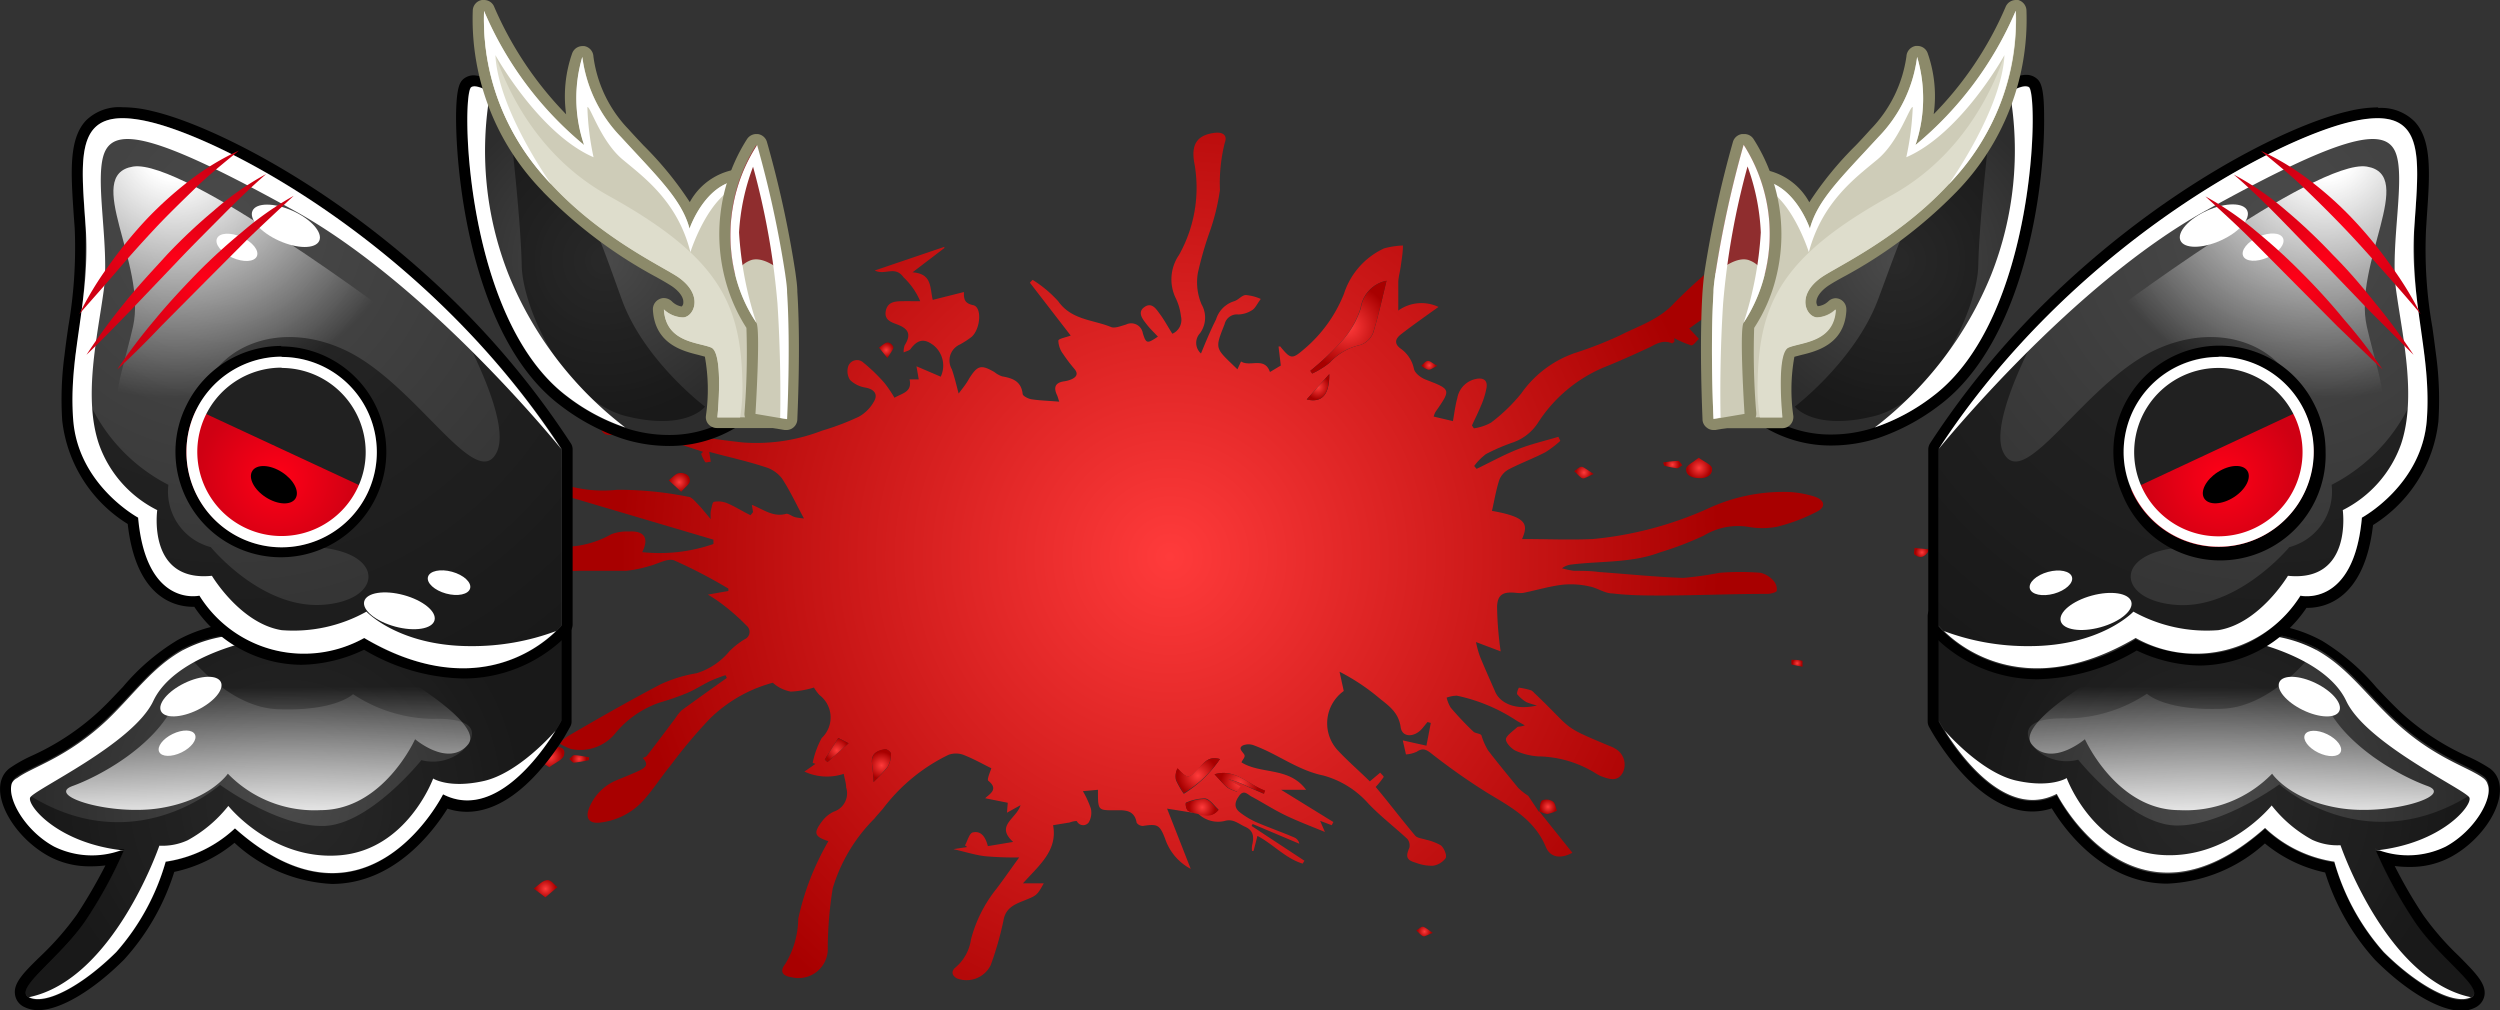 <svg xmlns="http://www.w3.org/2000/svg" xmlns:xlink="http://www.w3.org/1999/xlink" viewBox="0 0 165.99 67.07"><rect x="0" y="0" width="165.99" height="67.07" fill="#333333" stroke="none"/><defs><style>.cls-1{isolation:isolate;}.cls-2{fill:url(#radial-gradient);}.cls-3{fill:url(#radial-gradient-2);}.cls-4{fill:url(#radial-gradient-3);}.cls-5{fill:url(#radial-gradient-4);}.cls-6{fill:url(#radial-gradient-5);}.cls-7{fill:url(#radial-gradient-6);}.cls-8{fill:url(#radial-gradient-7);}.cls-9{fill:url(#radial-gradient-8);}.cls-10{fill:url(#radial-gradient-9);}.cls-11{fill:url(#radial-gradient-10);}.cls-12{fill:url(#radial-gradient-11);}.cls-13{fill:url(#radial-gradient-12);}.cls-14{fill:url(#radial-gradient-13);}.cls-15{fill:url(#radial-gradient-14);}.cls-16{fill:url(#radial-gradient-15);}.cls-17{fill:url(#radial-gradient-16);}.cls-18{fill:url(#radial-gradient-17);}.cls-19{fill:url(#radial-gradient-18);}.cls-20{fill:url(#radial-gradient-19);}.cls-21{fill:url(#radial-gradient-20);}.cls-22{fill:url(#radial-gradient-21);}.cls-23{fill:url(#radial-gradient-22);}.cls-24{fill:url(#radial-gradient-23);}.cls-25{fill:url(#radial-gradient-24);}.cls-26{opacity:0.45;}.cls-27,.cls-39{fill:#fff;}.cls-27,.cls-33,.cls-35,.cls-38,.cls-42,.cls-44{mix-blend-mode:overlay;}.cls-28{fill:#ceccb8;}.cls-29{fill:#8c8a6a;}.cls-30{fill:#deddcc;mix-blend-mode:multiply;}.cls-31{fill:#8f2d2e;}.cls-32{fill:url(#radial-gradient-25);}.cls-33{fill:url(#linear-gradient);}.cls-34{fill:url(#radial-gradient-26);}.cls-35{fill:url(#radial-gradient-27);}.cls-36{fill:#212121;}.cls-37{fill:url(#radial-gradient-28);}.cls-40{fill:url(#radial-gradient-29);}.cls-41{fill:url(#radial-gradient-30);}.cls-42{fill:url(#linear-gradient-2);}.cls-43{fill:url(#radial-gradient-31);}.cls-44{fill:url(#radial-gradient-32);}.cls-45{fill:url(#radial-gradient-33);}.cls-46{fill:url(#radial-gradient-34);}.cls-47{fill:url(#radial-gradient-35);}.cls-48{fill:url(#radial-gradient-36);}.cls-49{fill:url(#radial-gradient-37);}.cls-50{fill:url(#radial-gradient-38);}.cls-51{fill:url(#radial-gradient-39);}</style><radialGradient id="radial-gradient" cx="77.68" cy="36.97" r="36.54" gradientUnits="userSpaceOnUse"><stop offset="0" stop-color="#ff3b3b"/><stop offset="1" stop-color="#a80000"/></radialGradient><radialGradient id="radial-gradient-2" cx="36.54" cy="50.25" r="0.83" xlink:href="#radial-gradient"/><radialGradient id="radial-gradient-3" cx="79.82" cy="53.6" r="0.87" xlink:href="#radial-gradient"/><radialGradient id="radial-gradient-4" cx="112.81" cy="31.07" r="0.78" xlink:href="#radial-gradient"/><radialGradient id="radial-gradient-5" cx="36.22" cy="59.01" r="0.69" xlink:href="#radial-gradient"/><radialGradient id="radial-gradient-6" cx="45.1" cy="32.02" r="0.66" xlink:href="#radial-gradient"/><radialGradient id="radial-gradient-7" cx="50.27" cy="26.96" r="0.62" xlink:href="#radial-gradient"/><radialGradient id="radial-gradient-8" cx="102.78" cy="53.57" r="0.54" xlink:href="#radial-gradient"/><radialGradient id="radial-gradient-9" cx="58.84" cy="23.25" r="0.5" xlink:href="#radial-gradient"/><radialGradient id="radial-gradient-10" cx="105.17" cy="31.38" r="0.53" xlink:href="#radial-gradient"/><radialGradient id="radial-gradient-11" cx="21.46" cy="45.43" r="0.37" xlink:href="#radial-gradient"/><radialGradient id="radial-gradient-12" cx="38.45" cy="50.39" r="0.49" xlink:href="#radial-gradient"/><radialGradient id="radial-gradient-13" cx="127.61" cy="36.68" r="0.42" xlink:href="#radial-gradient"/><radialGradient id="radial-gradient-14" cx="111.04" cy="30.85" r="0.47" xlink:href="#radial-gradient"/><radialGradient id="radial-gradient-15" cx="94.58" cy="61.85" r="0.45" xlink:href="#radial-gradient"/><radialGradient id="radial-gradient-16" cx="94.9" cy="24.26" r="0.43" xlink:href="#radial-gradient"/><radialGradient id="radial-gradient-17" cx="119.33" cy="44.04" r="0.32" xlink:href="#radial-gradient"/><radialGradient id="radial-gradient-18" cx="89.51" cy="21.72" r="2.83" xlink:href="#radial-gradient"/><radialGradient id="radial-gradient-19" cx="79.53" cy="51.5" r="1.33" xlink:href="#radial-gradient"/><radialGradient id="radial-gradient-20" cx="58.53" cy="50.82" r="0.9" xlink:href="#radial-gradient"/><radialGradient id="radial-gradient-21" cx="82.3" cy="52.01" r="1.27" xlink:href="#radial-gradient"/><radialGradient id="radial-gradient-22" cx="87.51" cy="25.71" r="0.81" xlink:href="#radial-gradient"/><radialGradient id="radial-gradient-23" cx="55.55" cy="49.82" r="0.8" xlink:href="#radial-gradient"/><radialGradient id="radial-gradient-24" cx="-1059.2" cy="17.28" r="10.79" gradientTransform="matrix(-1, 0, 0, 1, -1019.05, 0)" gradientUnits="userSpaceOnUse"><stop offset="0" stop-color="#4a4a4a"/><stop offset="1" stop-color="#2d2d2d"/></radialGradient><radialGradient id="radial-gradient-25" cx="-2538.63" cy="53.25" r="16.25" gradientTransform="matrix(-1, 0, 0, 1, -2519.63, 0)" xlink:href="#radial-gradient-24"/><linearGradient id="linear-gradient" x1="-2537.4" y1="45.66" x2="-2537.48" y2="55.2" gradientTransform="matrix(-1, 0, 0, 1, -2519.63, 0)" gradientUnits="userSpaceOnUse"><stop offset="0" stop-color="#fff" stop-opacity="0"/><stop offset="1" stop-color="#fff"/></linearGradient><radialGradient id="radial-gradient-26" cx="-2534.74" cy="14.78" r="35.4" gradientTransform="matrix(-1, 0, 0, 1, -2519.63, 0)" xlink:href="#radial-gradient-24"/><radialGradient id="radial-gradient-27" cx="-2531.27" cy="9.73" r="16.73" gradientTransform="matrix(-1, 0, 0, 1, -2519.63, 0)" gradientUnits="userSpaceOnUse"><stop offset="0.13" stop-color="#fff"/><stop offset="1" stop-color="#fff" stop-opacity="0"/></radialGradient><radialGradient id="radial-gradient-28" cx="-2538.06" cy="31.76" r="5.36" gradientTransform="matrix(-1, 0, 0, 1, -2519.63, 0)" gradientUnits="userSpaceOnUse"><stop offset="0" stop-color="#ff0017"/><stop offset="1" stop-color="#cf0013"/></radialGradient><radialGradient id="radial-gradient-29" cx="907.5" cy="17.28" r="10.79" gradientTransform="translate(-781.67)" xlink:href="#radial-gradient-24"/><radialGradient id="radial-gradient-30" cx="-571.93" cy="53.25" r="16.25" gradientTransform="translate(718.91)" xlink:href="#radial-gradient-24"/><linearGradient id="linear-gradient-2" x1="-570.7" y1="45.66" x2="-570.77" y2="55.2" gradientTransform="translate(718.91)" xlink:href="#linear-gradient"/><radialGradient id="radial-gradient-31" cx="-568.04" cy="14.78" r="35.4" gradientTransform="translate(718.91)" xlink:href="#radial-gradient-24"/><radialGradient id="radial-gradient-32" cx="-564.57" cy="9.73" r="16.73" gradientTransform="translate(718.91)" xlink:href="#radial-gradient-27"/><radialGradient id="radial-gradient-33" cx="-571.36" cy="31.76" r="5.36" gradientTransform="translate(718.91)" xlink:href="#radial-gradient-28"/><radialGradient id="radial-gradient-34" cx="10.5" cy="15.37" r="5.64" gradientTransform="matrix(1, 0, 0, 1, 0, 0)" xlink:href="#radial-gradient-28"/><radialGradient id="radial-gradient-35" cx="11.66" cy="17.5" r="6.28" gradientTransform="matrix(1, 0, 0, 1, 0, 0)" xlink:href="#radial-gradient-28"/><radialGradient id="radial-gradient-36" cx="13.6" cy="18.75" r="6.09" gradientTransform="matrix(1, 0, 0, 1, 0, 0)" xlink:href="#radial-gradient-28"/><radialGradient id="radial-gradient-37" cx="155.49" cy="15.37" r="5.64" gradientTransform="matrix(1, 0, 0, 1, 0, 0)" xlink:href="#radial-gradient-28"/><radialGradient id="radial-gradient-38" cx="154.32" cy="17.5" r="6.28" gradientTransform="matrix(1, 0, 0, 1, 0, 0)" xlink:href="#radial-gradient-28"/><radialGradient id="radial-gradient-39" cx="152.38" cy="18.75" r="6.09" gradientTransform="matrix(1, 0, 0, 1, 0, 0)" xlink:href="#radial-gradient-28"/></defs><g class="cls-1"><g id="Layer_2" data-name="Layer 2"><g id="Layer_1-2" data-name="Layer 1"><path class="cls-2" d="M102.19,53.86l2.21,2.76c-.75.41-1.46.34-1.76-.38-.76-1.83-2.33-2.66-3.89-3.6A42.56,42.56,0,0,1,95,50c-.35-.27-.57-.33-.93-.09a2,2,0,0,1-.72.18l-.21-.93,1.57.35L95,48l-.22-.06-.36.44c-.51.59-1.32.6-1.42-.09-.15-1.09-.92-1.5-1.57-2.06a13.92,13.92,0,0,0-2.49-1.63l.28,1.28a2.64,2.64,0,0,0-.34,4c.65.69,1.38,1.32,2.07,2l.69-.58c.08.1.25.25.23.29a5.22,5.22,0,0,1-.53.66c.84,1,1.71,2.15,2.63,3.24.14.16.46.18.7.26a3.6,3.6,0,0,1,1,.38c.21.18.41.65.32.84a1.27,1.27,0,0,1-.84.51A2.88,2.88,0,0,1,94,57.28c-.62-.17-.68-.41-.42-1a.69.69,0,0,0-.14-.58c-.85-.79-1.78-1.5-2.58-2.34a6.16,6.16,0,0,0-3-1.87c-1.7-.35-3-1.41-4.6-2a1,1,0,0,0-.73,0c-.32.17-.09.37.06.57s-.09.35-.16.56c1.3.81,3.16.28,4.29,1.82H85.06l3.47,2.14-.11.21-.77-.29.32.74c-1-.41-1.82-.72-2.61-1.1s-1.51-.85-2.28-1.26c-.25-.14-.49-.46-.79-.06s-.38.77,0,1.09a5.28,5.28,0,0,0,1.19.71c.82.35,1.66.64,2.49,1a.57.57,0,0,1,.3.4l-3.1-1.31-.07.13,3.51,2.31-.12.19c-1.13-.34-1.94-1.28-3-1.84l-.26,1h-.1a1.38,1.38,0,0,1,0-.35c.13-.53.14-1-.47-1.26-.44-.2-.79-.55-1.35-.38A1.9,1.9,0,0,1,79.53,54c.48.13,1,.25,1.38-.25-.31-.27-.57-.69-.9-.74a3.2,3.2,0,0,0-1.28.29.79.79,0,0,0,.1.47c.1.12.31.14.48.21l-1.82-.29,1.57,4a3.53,3.53,0,0,1-1.7-2c-.36-.93-.5-1-1.48-.85a.52.52,0,0,1-.41-.21c-.13-.77-.66-.85-1.28-.83l-.2,0c-1,0-1.08,0-1.09-1,0-.09,0-.17,0-.36l-1,.09a6.36,6.36,0,0,1,.53,1.16,1.28,1.28,0,0,1-.14.91.46.46,0,0,1-.78-.06c0-.06-.32,0-.49.07l-1.1.18c.32,1.69-.94,2.67-2,3.86h1.38c-.47.86-.49.81-1.42,1.19-.57.23-1.14.49-1.26,1.31a21.71,21.71,0,0,1-.84,2.93,1.79,1.79,0,0,1-2.25.88c-.39-.22-.35-.53-.06-.75a3,3,0,0,0,1-1.84A9,9,0,0,1,66.17,59c.47-.62.91-1.26,1.5-2.07a22,22,0,0,1-2.26-.08c-.68-.08-1.35-.3-2.11-.47l.92-.14-.15-.11c.17-.3.29-.81.52-.86.57-.13.85.33,1,.91l1.68-.28c-1.21-1.09.22-1.53.49-2.44l-.9.5.05-.66L65.41,53c.35-.32.89-.61.21-1.16-.11-.08.14-.62.2-.83-.64-.32-1.23-.65-1.85-.89a1.44,1.44,0,0,0-1,0,12,12,0,0,0-4.35,3.58c-.19.22-.39.44-.58.67a11,11,0,0,0-2.75,4.61,25.47,25.47,0,0,0-.33,3.91,1.94,1.94,0,0,1-2.38,2c-.64-.09-.83-.4-.44-.89A5.9,5.9,0,0,0,53,61a17.77,17.77,0,0,1,1-3.15,18.94,18.94,0,0,1,1-2c-.93-.3-1-.54-.44-1.29a2.06,2.06,0,0,1,.8-.67,1.28,1.28,0,0,0,.82-1.61c0-.28-.1-.57-.16-.9a3.55,3.55,0,0,1-2.61-.15l.73-.51-.18-.07A5.78,5.78,0,0,1,54.56,49a1.87,1.87,0,0,0-.16-2.86,3.37,3.37,0,0,1-.36-.49,6.33,6.33,0,0,1-1.53.27,2.42,2.42,0,0,1-1.2-.59,9.46,9.46,0,0,0-4.18,2.39,33.22,33.22,0,0,0-2.59,3.08c-.65.79-1.2,1.67-1.89,2.42a4.56,4.56,0,0,1-2.76,1.39c-.77.11-1.06-.27-.76-1A3.34,3.34,0,0,1,41,51.78c.47-.2.95-.38,1.41-.6s.69-.4.27-.85c.13-.07.23-.09.28-.16.64-.83,1.27-1.67,1.9-2.51a2.83,2.83,0,0,1,.4-.5c1-.73,2-1.44,3-2.15l-.09-.18a9.81,9.81,0,0,0-1,.38c-.52.25-1,.57-1.54.8a16.86,16.86,0,0,1-1.81.63,6.57,6.57,0,0,0-3,2.09,3,3,0,0,1-2.91,1,3.87,3.87,0,0,1-.78-.38,4.66,4.66,0,0,1,.54-.45c2-1.17,4.09-2.36,6.18-3.46a9.3,9.3,0,0,1,2.4-.74,4.57,4.57,0,0,0,2.18-1.46,5.59,5.59,0,0,1,1-.79.53.53,0,0,0,.16-.89A14.32,14.32,0,0,0,48,40.15a9.43,9.43,0,0,0-1-.67l1.36-.24c0-.08,0-.15,0-.16a34,34,0,0,0-3.59-1.87c-.45-.17-1.12.25-1.68.38a8.2,8.2,0,0,1-1.52.31c-1,0-2,0-3.06,0-.84,0-1.71.23-2.4-.45a3.17,3.17,0,0,1-.42-.72c.24-.13.47-.27.71-.39a.89.89,0,0,1,.39-.06,6.47,6.47,0,0,0,3.8-.81,2.94,2.94,0,0,1,1.17-.18c1-.06,1.36.42.88,1.37a10.92,10.92,0,0,0,4.73-.54l0-.29L34.42,32l-.05-.23a5.53,5.53,0,0,1,1.11-.3,1.59,1.59,0,0,1,.76.23,8.73,8.73,0,0,0,4.74.82,23.37,23.37,0,0,1,4.69.46c.24,0,.47.3.66.49s.49.56.86,1a2.9,2.9,0,0,1,0-.53c.06-.22.1-.59.21-.62a1.56,1.56,0,0,1,.88.09c.54.23,1,.53,1.55.8L50,34l-.08-.48c.76.29,1.41.85,2.3.59.16,0,.38.18.58.23s.48.07.58.09c-.47-.87-.9-1.8-1.45-2.65A2.18,2.18,0,0,0,50.77,31c-1.18-.39-2.4-.65-3.68-1l.1.66c-.15,0-.34.09-.38,0a2.37,2.37,0,0,1-.26-.53l.13-.13c-1.33-.43-2.65-.89-4-1.28a2.8,2.8,0,0,0-1,.09,5.81,5.81,0,0,1-1.31.06.5.5,0,0,1-.2-.94,3.25,3.25,0,0,1,1.29-.44c.18,0,.42.29.62.46s.29.4.46.43c2.26.37,4.53.75,6.8,1a12.1,12.1,0,0,0,5.25-.79,16.89,16.89,0,0,0,2.43-.92,2.58,2.58,0,0,0,1-1c.31-.51,0-.84-.58-.94a1.89,1.89,0,0,1-1-.5,1.07,1.07,0,0,1-.11-.94.62.62,0,0,1,1-.21,11.55,11.55,0,0,1,1.38,1.33,8.47,8.47,0,0,1,.68,1c.49-.3,1.2-.37,1-1.22H61l-.15-.87,1.61.69A1.73,1.73,0,0,0,62,22.94c-.63-.49-1.07-.41-1.55.24-.09.11-.29.14-.45.22a1.24,1.24,0,0,1,.07-.48c.43-.69.29-1.09-.53-1.39-.42-.15-.83-.32-.73-.87s.5-.65,1-.66.8,0,1.29,0A4.76,4.76,0,0,0,60,18.42c-.59-.82-1.22-.11-1.92-.46l4.62-1.57,0,.08-2.11,1.61c1.31.1,1.14,1,1.34,1.83L64,19.39c0,.43,0,.74.61.87s.49,1.57-.09,2.1a5.81,5.81,0,0,1-.78.51,1.16,1.16,0,0,0-.54,1.65c.17.49.29,1,.45,1.61.22-.3.49-.61.7-1,.55-.87.78-.94,1.67-.43a1.68,1.68,0,0,0,.52.29c.68.12,1.26.31,1.36,1.16,0,.14.36.32.58.36.59.09,1.19.1,1.85.16-.07-.2-.1-.33-.15-.44-.24-.51-.12-.82.46-.91a1.84,1.84,0,0,0,.51-.14c.31-.14.46-.35.2-.67a10.53,10.53,0,0,1-.76-1,1.56,1.56,0,0,1-.32-.89c0-.13.5-.22.82-.34l-2.71-3.51.18-.19A8,8,0,0,1,70.26,20c.88,1.25,2.3,1.22,3.5,1.71.25.11.65-.06,1-.16a.78.78,0,0,1,1.12.58c.22.7.29.7,1,.22-.26-.28-.53-.53-.75-.82s-.66-.78-.15-1.14.8.15,1.06.5.53.85.8,1.27A1,1,0,0,0,78.41,21a3.78,3.78,0,0,0-.32-1.15,2.86,2.86,0,0,1,.19-2.92,9.12,9.12,0,0,0,1-6.21c-.18-1.17.23-1.76,1.37-1.9.55-.07.86.17.67.66A10.91,10.91,0,0,0,81,12.61a14.46,14.46,0,0,1-.68,2.78,23.13,23.13,0,0,0-.79,2.75,3.74,3.74,0,0,0,.25,2.07,1.76,1.76,0,0,1-.1,1.91.94.94,0,0,0,.06,1.35c.33-.8.63-1.53,1-2.26A1.82,1.82,0,0,1,81.94,20c.28-.08.51-.4.77-.41a3,3,0,0,1,1,.26c-.25.33-.36.61-.57.74a1.81,1.81,0,0,1-.92.29.84.84,0,0,0-.91.64c-.68,1.72-.63,1.56.85,3L82.4,24c.6.39,1.56-.34,1.92.7l.72-.43-.15-1.26S85,23,85,23c.72.88.79.87,1.67.11a9.28,9.28,0,0,0,2.57-3.62,5,5,0,0,1,2.66-3,5.63,5.63,0,0,1,1.25-.19c0,.45-.08.9-.14,1.34s-.15.71-.17,1.07c0,.61,0,1.23,0,1.91a2.64,2.64,0,0,1,2.67-.24l-.8.57c-.58.42-1.16.83-1.72,1.27-.36.29-.42.61,0,.92a2.19,2.19,0,0,1,.89,1.35c.06.29.46.59.77.71,1.7.66,1.71.64.66,2.15a1.47,1.47,0,0,0-.12.31l1.28.3c.1-.58.16-1.06.29-1.53A1.57,1.57,0,0,1,98,25.16c.49-.1.78.09.7.58a5.2,5.2,0,0,1-.37,1.2c-.18.44-.4.88-.6,1.31l.13.19A3.29,3.29,0,0,0,99,28.06a11.44,11.44,0,0,0,2-1.93,7.24,7.24,0,0,1,3.56-2.69,25.74,25.74,0,0,0,3-1.17c1.25-.64,2.62-1.05,3.63-2.18a38.18,38.18,0,0,1,3.13-2.81,3.18,3.18,0,0,1,3.48-.61,1,1,0,0,1,.59.67,1,1,0,0,1-.6.65,7.47,7.47,0,0,0-3.21,2c-.78.69-1.66,1.26-2.42,1.82l.64.69c-.17.15-.38.46-.51.43a6.09,6.09,0,0,1-1.12-.48v.27c-.07,0-.13.09-.15.08-.56-.25-1,0-1.49.26-1,.46-2,.92-3.06,1.34a9.66,9.66,0,0,0-4.38,3.71,3.25,3.25,0,0,1-1.59,1.25,13.07,13.07,0,0,0-1.84.79,3.9,3.9,0,0,0-.78.79l.16.19c.9-.43,1.78-.92,2.71-1.29s1.81-.56,2.72-.84l.13.27a6.67,6.67,0,0,1-1,.76c-.79.41-1.63.72-2.42,1.13a1.38,1.38,0,0,0-.63.7c-.22.67-.33,1.37-.49,2.06,2.4.42,2.39.93,2,1.87,1.61,0,3.16.07,4.7,0a24.08,24.08,0,0,0,7.59-2,11.84,11.84,0,0,1,5.52-1.12,6.91,6.91,0,0,1,1.63.31c.67.23.75.69.12,1a11.84,11.84,0,0,1-2.66,1,5.24,5.24,0,0,1-1.89,0,4.37,4.37,0,0,0-2.94.58,21.45,21.45,0,0,1-2.9,1.11c-1.89.72-3.91.57-5.87.81a1.26,1.26,0,0,0-.65.25,5.29,5.29,0,0,0,.79.17c.55,0,1.11,0,1.67.08,1.86.13,3.72.33,5.58.39a22.53,22.53,0,0,0,2.43-.34,17.52,17.52,0,0,1,2.71,0,1.68,1.68,0,0,1,.88.55.83.83,0,0,1,.2.64c0,.1-.37.2-.58.21-2.31,0-4.62.1-6.93.11-1.14,0-2.28,0-3.41-.14-.51,0-1-.37-1.5-.46a5.57,5.57,0,0,0-1.77-.12c-.88.1-1.74.36-2.61.54a1.84,1.84,0,0,1-.52,0c-.82-.08-1.21.09-1.25.89a22.56,22.56,0,0,0,.24,3L98,42.63a6.57,6.57,0,0,0,.28,1c.32.78.67,1.55,1,2.31s1.38,1.24,2.77.9a5,5,0,0,1-.7-.22,2.34,2.34,0,0,1-.61-.52c-.06-.08.09-.45.12-.44a4.71,4.71,0,0,1,.81.18.79.79,0,0,1,.2.17c2.65,2.51,1.69,2.14,5,3.52a2.07,2.07,0,0,1,.53.28,1.21,1.21,0,0,1,.34,1.5c-.32.57-.8.45-1.29.28a2.12,2.12,0,0,1-.48-.23,7.43,7.43,0,0,0-3.86-1.14,4.36,4.36,0,0,1-1.47-.37c-.3-.14-.69-.56-.65-.79s.48-.53.75-.78c.06-.06.17,0,.5-.12l-.51-.29a11.53,11.53,0,0,0-4-1.68,2.15,2.15,0,0,0-.68.13,2.52,2.52,0,0,0,.26.65,20.71,20.71,0,0,0,1.51,1.6c.15.14.46.12.54.25a4.36,4.36,0,0,0,.44,1c.65.85,1.34,1.68,2,2.49a4.24,4.24,0,0,0,.67.53l.7,1.05ZM92.06,18.64a2.16,2.16,0,0,0-1.72,1.8A5.94,5.94,0,0,1,89,22.75a19.06,19.06,0,0,1-2,1.87l.13.18a5.51,5.51,0,0,0,1.17-.73,3.85,3.85,0,0,1,2-1.16,1.38,1.38,0,0,0,.87-.8C91.52,21,91.76,19.86,92.06,18.64ZM81,50.4c-.78-.23-1.07.27-1.43.65-.64.67-.71.67-1.39,0a1.12,1.12,0,0,0-.1.75,5.46,5.46,0,0,0,.52.91A8,8,0,0,0,81,50.4ZM58,51.92a9.87,9.87,0,0,0,.94-1,1.69,1.69,0,0,0,.22-.86c0-.11-.27-.33-.39-.31-.46.09-.92.23-.88.86C57.93,51.06,58,51.53,58,51.92Zm22.64-.51c.37.38.59.67.86.89a2.69,2.69,0,0,0,.62.26l.22-.35-.8-.47a5.93,5.93,0,0,1,1.23.46c.37.18.75.33,1.13.5l.07-.21C82.89,52.1,82,51,80.64,51.41Zm7.62-26.57-1.5,1.68C87.77,26.77,88.28,26.2,88.26,24.84ZM55.66,49l-.9,1.43.18.17,1.4-1.25Z"/><path class="cls-3" d="M36.47,50.94c-.37-.27-.89-.48-.88-.67,0-.56.55-.7,1-.7s1,0,.86.55C37.42,50.42,36.88,50.63,36.47,50.94Z"/><path class="cls-4" d="M79.31,54c-.17-.07-.38-.09-.48-.21a.79.79,0,0,1-.1-.47A3.2,3.2,0,0,1,80,53.05c.33.05.59.47.9.74-.43.5-.9.38-1.38.25Z"/><path class="cls-5" d="M112.79,30.39c.37.28.84.46.88.69.06.46-.36.68-.81.67s-.94-.13-.91-.64C112,30.88,112.44,30.68,112.79,30.39Z"/><path class="cls-6" d="M36.21,59.58,35.44,59c.28-.2.54-.51.85-.56s.48.29.72.46Z"/><path class="cls-7" d="M45.23,32.65l-.83-.76c.23-.17.44-.44.69-.48s.76.07.71.55C45.78,32.16,45.49,32.34,45.23,32.65Z"/><path class="cls-8" d="M50.26,26.36l.65.72c-.2.17-.43.51-.58.48s-.47-.35-.7-.54Z"/><path class="cls-9" d="M102.21,53.88c.06-.25,0-.6.19-.74a.77.77,0,0,1,.71.08c.15.09.18.39.26.61a2.63,2.63,0,0,1-.63.22,1.51,1.51,0,0,1-.55-.19Z"/><path class="cls-10" d="M58.92,23.77l-.56-.69c.19-.12.36-.32.56-.34s.4.23.4.34S59.12,23.45,58.92,23.77Z"/><path class="cls-11" d="M105.81,31.47c-.39.16-.61.34-.75.29s-.36-.31-.54-.48c.17-.1.35-.31.5-.29S105.43,31.23,105.81,31.47Z"/><path class="cls-12" d="M21,45.22c.3,0,.6,0,.9,0,0,0,0,.29,0,.44H21Z"/><path class="cls-13" d="M39.1,50.47a8.87,8.87,0,0,1-1,.17c-.09,0-.2-.16-.3-.25.11-.08.22-.25.32-.25.32,0,.64.09,1,.14Z"/><path class="cls-14" d="M128.12,36.48c-.34.59-.65.6-1,.34-.08-.07,0-.29,0-.44Z"/><path class="cls-15" d="M110.42,30.71a7.84,7.84,0,0,1,1-.11c.09,0,.19.19.28.29-.12.07-.25.21-.36.2a6,6,0,0,1-.84-.17Z"/><path class="cls-16" d="M95.13,61.94c-.34.12-.52.27-.65.22s-.29-.25-.44-.38c.15-.09.31-.27.44-.25S94.81,61.72,95.13,61.94Z"/><path class="cls-17" d="M95.43,24.29c-.31.15-.46.28-.59.26a1.25,1.25,0,0,1-.47-.27c.14-.12.28-.31.43-.32S95.11,24.12,95.43,24.29Z"/><path class="cls-18" d="M119.68,44.27c-.24-.05-.49-.09-.73-.15a1.65,1.65,0,0,1,0-.31c.25,0,.49,0,.73.07Z"/><path class="cls-19" d="M92.06,18.64c-.3,1.22-.54,2.36-.9,3.47a1.38,1.38,0,0,1-.87.8,3.85,3.85,0,0,0-2,1.16,5.51,5.51,0,0,1-1.17.73L87,24.62a19.06,19.06,0,0,0,2-1.87,5.94,5.94,0,0,0,1.36-2.31A2.16,2.16,0,0,1,92.06,18.64Z"/><path class="cls-20" d="M81,50.4a8,8,0,0,1-2.4,2.26,5.46,5.46,0,0,1-.52-.91,1.12,1.12,0,0,1,.1-.75c.68.72.75.72,1.39,0C79.94,50.67,80.23,50.17,81,50.4Z"/><path class="cls-21" d="M58,51.92c0-.39-.07-.86-.11-1.33,0-.63.42-.77.88-.86.12,0,.4.2.39.31a1.69,1.69,0,0,1-.22.86A9.87,9.87,0,0,1,58,51.92Z"/><path class="cls-22" d="M80.64,51.41C82,51,82.89,52.1,84,52.49l-.07.21c-.38-.17-.76-.32-1.13-.5a5.93,5.93,0,0,0-1.23-.46l.8.47-.22.35a2.69,2.69,0,0,1-.62-.26C81.23,52.08,81,51.79,80.64,51.41Z"/><path class="cls-23" d="M88.26,24.84c0,1.36-.49,1.93-1.5,1.68Z"/><path class="cls-24" d="M55.66,49l.68.35-1.4,1.25-.18-.17Z"/><path class="cls-25" d="M44.36,29.22a9.77,9.77,0,0,1-3-.49,13.85,13.85,0,0,1-4-2.13C32,22.48,30.6,12.44,30.65,7.7c0-2,.26-2.14.39-2.24a.75.75,0,0,1,.43-.12,2.82,2.82,0,0,1,1.22.42,21.4,21.4,0,0,1,2.65,1.81l.09.1c1.7,2.94,6.92,7,10.79,9s3.43,10.2,3.42,10.55a.37.37,0,0,1-.12.26,8.1,8.1,0,0,1-5.16,1.76Z"/><path d="M31.47,5.7a2.75,2.75,0,0,1,1.05.38,21.67,21.67,0,0,1,2.59,1.77C37,11.06,42.47,15.09,46.05,17s3.23,10.22,3.23,10.22a7.8,7.8,0,0,1-4.92,1.66,9.11,9.11,0,0,1-2.85-.47,13.24,13.24,0,0,1-3.86-2.07c-6.86-5.17-7-20.08-6.39-20.55a.33.33,0,0,1,.21-.06m0-.73a1.08,1.08,0,0,0-.64.2c-.29.21-.53.54-.55,2.53,0,4.8,1.35,15,6.93,19.19a14.24,14.24,0,0,0,4.07,2.19,10.12,10.12,0,0,0,3.08.5,8.49,8.49,0,0,0,5.4-1.85.69.69,0,0,0,.24-.51c0-.36.33-8.82-3.61-10.9s-9-6-10.65-8.83a.68.68,0,0,0-.17-.21,21.93,21.93,0,0,0-2.7-1.84A3.12,3.12,0,0,0,31.47,5Z"/><path class="cls-26" d="M46.81,27s-4.05-3.05-5.52-7.1-2.4-7-4.16-8A26.8,26.8,0,0,1,34,9.63s.58,5.11.64,8,2.91,9,6.93,10S46.81,27,46.81,27Z"/><path class="cls-27" d="M37.65,26.31a13.24,13.24,0,0,0,3.86,2.07,24.26,24.26,0,0,1-7.73-10.12A22.36,22.36,0,0,1,32.55,6.11l0,0c-.56-.3-1.05-.47-1.26-.32C30.61,6.23,30.79,21.14,37.65,26.31Z"/><path class="cls-28" d="M47.63,28.08a.36.36,0,0,1-.36-.4c.21-2.05.12-4.05-.19-4.27a6.18,6.18,0,0,0-.61-.17c-1-.24-2.65-.65-2.75-2.67a.35.35,0,0,1,.21-.35.4.4,0,0,1,.15,0,.35.35,0,0,1,.26.1,1.53,1.53,0,0,0,.95.42.52.52,0,0,0,.43-.41c.14-.5-.18-1.09-.88-1.58-.21-.15-.56-.35-1-.61a30.39,30.39,0,0,1-7.47-5.61A16.06,16.06,0,0,1,31.77.72a.37.37,0,0,1,.31-.35h.06a.37.37,0,0,1,.34.23,23.53,23.53,0,0,0,5.65,8,9.09,9.09,0,0,1,.2-4.94.37.37,0,0,1,.34-.23h.06a.37.37,0,0,1,.31.35,9.07,9.07,0,0,0,2.48,5.09l1,1.08a17.9,17.9,0,0,1,3.31,4.26c.54-1,1.67-2.62,3.54-2.62l.34,0a.35.35,0,0,1,.26.15.39.39,0,0,1,.06.3c-.12.72-.58,4.1.4,6.44,1.13,2.66,1.57,8,1.5,9.25a.36.36,0,0,1-.36.34Z"/><path class="cls-29" d="M32.14.73a23.39,23.39,0,0,0,6.65,8.9,9.64,9.64,0,0,1-.12-5.85,9.33,9.33,0,0,0,2.58,5.33c2.47,2.69,4,4.16,4.54,6.07,0,0,1.09-3.23,3.58-3.23h.3a.36.36,0,0,0,0,.1c-.1.63-.59,4.13.44,6.57,1.13,2.69,1.52,8,1.47,9.09H47.63s.44-4.29-.41-4.64-3-.33-3.14-2.53a1.93,1.93,0,0,0,1.21.53h.06c.7,0,1.42-1.45-.3-2.66-1-.69-5.1-2.57-8.43-6.17h0A15.73,15.73,0,0,1,32.14.73m0-.73H32a.73.73,0,0,0-.61.7,16.35,16.35,0,0,0,4.64,12l.05.06a31,31,0,0,0,7.54,5.66c.45.25.8.46,1,.59.5.35.77.74.75,1.07a.34.34,0,0,1-.11.27A1.19,1.19,0,0,1,44.6,20a.78.78,0,0,0-.52-.21.66.66,0,0,0-.3.07.74.74,0,0,0-.43.7c.12,2.29,2,2.75,3,3l.45.12a12.22,12.22,0,0,1,.07,3.93.71.71,0,0,0,.18.57.75.75,0,0,0,.54.24h3.94a.74.74,0,0,0,.73-.69c.05-1-.3-6.52-1.53-9.42-1-2.29-.45-5.78-.39-6.17v-.06a.79.79,0,0,0-.14-.58.77.77,0,0,0-.51-.3h-.37a4.27,4.27,0,0,0-3.52,2.22,22.87,22.87,0,0,0-3.06-3.75c-.31-.33-.65-.69-1-1.08A8.57,8.57,0,0,1,39.4,3.75a.73.73,0,0,0-.61-.69h-.12a.73.73,0,0,0-.68.48,8.62,8.62,0,0,0-.4,4.05A23.57,23.57,0,0,1,32.82.47.72.72,0,0,0,32.14,0Z"/><path class="cls-30" d="M45.35,21.08a1.91,1.91,0,0,1-1.27-.53c.12,2.2,2.29,2.17,3.14,2.53s.41,4.64.41,4.64h1.51a12.42,12.42,0,0,0,.15-2.41C49.18,20.08,47.63,17,40.41,13S32.14.73,32.14.73c-.4,11.51,11.19,16.48,12.91,17.69S46.05,21.05,45.35,21.08Z"/><path class="cls-27" d="M36.61,12.24c-.21-.29-3.52-5-3.72-8.58,0,0,2.89,5.21,6.52,6.78A18.05,18.05,0,0,1,39,7.11c.19-.08.89,2.27,2.34,3.48S45,13.4,45.84,16.74c0,0,1.26-4,3.45-4.46a.74.74,0,0,0,.37-.22.36.36,0,0,1,0-.1c-2.7-.27-3.88,3.22-3.88,3.22-.5-1.91-2.07-3.38-4.54-6.07a9.33,9.33,0,0,1-2.58-5.33,9.64,9.64,0,0,0,.12,5.85A23.39,23.39,0,0,1,32.14.73,15.73,15.73,0,0,0,36.61,12.24Z"/><path class="cls-28" d="M52.15,28.19l-2.06-.35a.37.37,0,0,1-.3-.39,40.52,40.52,0,0,0,.11-5.84,10.46,10.46,0,0,1-1.43-3.26,11.38,11.38,0,0,1,1.44-8.91.34.34,0,0,1,.31-.17h.05a.37.37,0,0,1,.3.26,74.5,74.5,0,0,1,1.88,8.59c.06.45.1.89.13,1.29.23,3.62,0,8.39,0,8.44a.42.42,0,0,1-.14.27.38.38,0,0,1-.23.08Z"/><path class="cls-29" d="M50.22,9.63a70.68,70.68,0,0,1,1.86,8.54c.06.44.11.87.13,1.26.24,3.65,0,8.4,0,8.4l-.46-.08-1.59-.27s.35-5.64.06-6.05a10,10,0,0,1-1.4-3.17,11,11,0,0,1,1.4-8.63m0-.73a.74.74,0,0,0-.63.35,11.74,11.74,0,0,0-1.47,9.19,11.19,11.19,0,0,0,1.44,3.33,50.56,50.56,0,0,1-.13,5.66.73.73,0,0,0,.6.77l1.59.27.47.08h.12a.7.7,0,0,0,.46-.16.73.73,0,0,0,.27-.53c0-.2.24-4.84,0-8.48,0-.41-.07-.85-.13-1.31a70.71,70.71,0,0,0-1.89-8.65.73.73,0,0,0-.61-.52Z"/><path class="cls-31" d="M48.82,18.26a1.81,1.81,0,0,1,1.08-1c.71-.2,1.57.38,2.18.89a70.68,70.68,0,0,0-1.86-8.54A11,11,0,0,0,48.82,18.26Z"/><path class="cls-27" d="M48.82,18.26a10,10,0,0,0,1.4,3.17,23.46,23.46,0,0,1-1.15-6A14.62,14.62,0,0,1,50,11.07a50.07,50.07,0,0,1,1.62,9.07c.21,3.21.21,6.18.18,7.61l.46.08s.24-4.75,0-8.4c0-.39-.07-.82-.13-1.26a70.68,70.68,0,0,0-1.86-8.54A11,11,0,0,0,48.82,18.26Z"/><path class="cls-32" d="M2.52,66.7a1.71,1.71,0,0,1-.77-.17.69.69,0,0,1-.4-.53c-.09-.6.58-1.28,1.6-2.31a18.73,18.73,0,0,0,2.4-2.76,30.19,30.19,0,0,0,2.24-4,6.81,6.81,0,0,1-1.6.2,5.26,5.26,0,0,1-2.57-.63c-2-1.07-3.42-3.33-3-4.65a1.18,1.18,0,0,1,.43-.59,9.29,9.29,0,0,1,1.35-.74,17.07,17.07,0,0,0,4.65-3.11c.57-.54,1.09-1.09,1.59-1.62a14.54,14.54,0,0,1,3.52-3,9.26,9.26,0,0,1,3.6-1.09c1.14-.12,2.44-.36,4-.63A60.56,60.56,0,0,1,30.64,39.8a31.2,31.2,0,0,1,6.71.69.37.37,0,0,1,.29.36v7a.33.33,0,0,1,0,.17s-.14.28-.4.69l0,0c-.91,1.45-3.29,4.77-6.14,4.77a3.66,3.66,0,0,1-1.45-.3c-.67,1.17-3.23,5.12-7.52,5.12a10.13,10.13,0,0,1-6.46-2.84,8.72,8.72,0,0,1-4.32,2.08A15.21,15.21,0,0,1,8,63.45c-2,2-4.1,3.25-5.46,3.25Z"/><path d="M30.64,40.16a30.59,30.59,0,0,1,6.64.69v7s-.14.27-.39.67h0C36,49.94,33.7,53.13,31,53.13a3.48,3.48,0,0,1-1.61-.4S26.81,58,22.06,58c-1.84,0-4-.79-6.46-3A8.55,8.55,0,0,1,11,57.23a15.46,15.46,0,0,1-3.28,6c-1.93,1.92-4,3.14-5.2,3.14a1.4,1.4,0,0,1-.6-.13c-1.07-.57,2-2.54,3.73-5.07a29.73,29.73,0,0,0,2.61-4.78l0,0-.12,0-.12,0a6.36,6.36,0,0,1-2,.32,5,5,0,0,1-2.4-.58C1.66,55.16.44,53,.79,52a.76.76,0,0,1,.29-.41c1-.75,3.33-1.32,6-3.88,1.84-1.74,3.05-3.5,5-4.61a9,9,0,0,1,3.46-1h.06c3.33-.34,8.81-1.89,15-1.89m0-.73a60.88,60.88,0,0,0-11.17,1.28c-1.5.27-2.8.51-3.87.62h-.08a9.44,9.44,0,0,0-3.71,1.13,14.53,14.53,0,0,0-3.61,3.1c-.5.52-1,1.07-1.58,1.61a16.73,16.73,0,0,1-4.56,3A9.37,9.37,0,0,0,.65,51a1.54,1.54,0,0,0-.55.76c-.5,1.5,1,3.92,3.14,5.09A5.65,5.65,0,0,0,6,57.52a7.27,7.27,0,0,0,1-.06,35.58,35.58,0,0,1-1.9,3.27,19.29,19.29,0,0,1-2.35,2.7C1.56,64.58.87,65.28,1,66.05a1.07,1.07,0,0,0,.59.8,2.07,2.07,0,0,0,.94.22c1.46,0,3.64-1.29,5.71-3.36a15.51,15.51,0,0,0,3.33-5.82,9.3,9.3,0,0,0,4-1.93,10.28,10.28,0,0,0,6.46,2.73c4.19,0,6.79-3.58,7.68-5a4.05,4.05,0,0,0,1.29.21c2.92,0,5.28-3.07,6.45-4.93l0,0c.26-.44.41-.72.41-.72a.67.67,0,0,0,.09-.34v-7a.74.74,0,0,0-.58-.72,32,32,0,0,0-6.79-.7Z"/><path class="cls-26" d="M5.65,61.14C4,63.67.85,65.64,1.92,66.21s3.51-.73,5.8-3a15.46,15.46,0,0,0,3.28-6A8.55,8.55,0,0,0,15.6,55c8.8,7.81,13.82-2.26,13.82-2.26,4.13,2.14,7.86-4.9,7.86-4.9v-7c-8.7-1.92-17.11.74-21.6,1.2a9.08,9.08,0,0,0-3.52,1.05c1,1.28,3.38,3.88,6.28,4,3.84.15,5-1,5-1a9.85,9.85,0,0,0,5.32,1.64c2.89-.08,3.05,1,1.95,2.11a3,3,0,0,1-2.73.63s-3.44,4.3-6.49,4.37-6.88-2.73-6.88-2.73S8.38,57.76.79,52c-.35,1,.87,3.16,2.8,4.21a5.77,5.77,0,0,0,4.67.15A29.73,29.73,0,0,1,5.65,61.14Z"/><path class="cls-27" d="M3.59,56.21A5.69,5.69,0,0,0,8,56.47l.12,0,.12,0,0,0c-4.41-.46-6.44-3-6.24-3.51s6.83-3.55,8.18-6.42,6.23-3.91,6.23-3.91l-.81-.46a9,9,0,0,0-3.46,1c-2,1.11-3.2,2.87-5,4.61-2.71,2.56-5,3.13-6,3.88A.76.76,0,0,0,.79,52C.44,53,1.66,55.16,3.59,56.21Z"/><path class="cls-27" d="M1.92,66.21c1.07.55,3.51-.73,5.8-3a15.46,15.46,0,0,0,3.28-6A8.55,8.55,0,0,0,15.6,55c8.8,7.81,13.82-2.26,13.82-2.26,3.33,1.72,6.4-2.51,7.46-4.22-.14.17-2.47,2.83-4.78,3.34s-3.34-.17-3.34-.17-1.73,4.75-6.22,5.1-7.38-3.28-7.38-3.28a8.86,8.86,0,0,1-2.7,2.28,4,4,0,0,1-1.88.36S7.54,65.05,1.92,66.21Z"/><path class="cls-33" d="M17.77,43.68s-4.81.11-6.16,3-5,4.86-6.8,5.51,2.58,2,5.86,1.46,4.46-2.28,4.46-2.28a8,8,0,0,0,6.15,2.42c4.17,0,6.28-4.71,6.28-4.71s2.21,1.89,3.51.36S25,43.91,25,43.91"/><ellipse class="cls-27" cx="12.67" cy="46.25" rx="2.21" ry="0.99" transform="translate(-18.98 10.23) rotate(-25.99)"/><ellipse class="cls-27" cx="11.76" cy="49.35" rx="1.32" ry="0.68" transform="translate(-20.44 10.14) rotate(-25.99)"/><path class="cls-34" d="M30.73,44.74a13.26,13.26,0,0,1-6.56-2,9.46,9.46,0,0,1-4.18,1,8.43,8.43,0,0,1-6.92-3.84h-.24c-1.05,0-3.52-.53-4-5.35a9,9,0,0,1-4.33-6.7,22,22,0,0,1,.16-4.3c.07-.62.16-1.24.25-1.86a30.17,30.17,0,0,0,.42-6.6l-.05-.8c-.2-2.75-.35-4.93.71-6.07a2.76,2.76,0,0,1,2.15-.79A8.26,8.26,0,0,1,10,7.73c3.92.92,12.63,5.2,20.56,13.24a55.09,55.09,0,0,1,7,8.66c.07.06.07.11.07.2V41.52a.35.35,0,0,1-.08.22,4.86,4.86,0,0,1-.39.43A9.27,9.27,0,0,1,30.73,44.74Z"/><path d="M8.13,7.85a7.7,7.7,0,0,1,1.8.24c3.88.9,12.59,5.23,20.38,13.14a55.12,55.12,0,0,1,7,8.59h0V41.52a4.41,4.41,0,0,1-.36.38,8.84,8.84,0,0,1-6.19,2.47,12.88,12.88,0,0,1-6.55-2,9.17,9.17,0,0,1-4.19,1c-2.09,0-4.62-.81-6.75-3.86a2.31,2.31,0,0,1-.41,0c-.94,0-3.24-.49-3.66-5.21,0,0-4-2.15-4.31-6.49A20.5,20.5,0,0,1,5,23.64a42.65,42.65,0,0,0,.68-8.52C5.4,10.91,5,7.85,8.13,7.85m0-.73A3.15,3.15,0,0,0,5.71,8c-1.17,1.25-1,3.5-.81,6.35l.06.8a30.68,30.68,0,0,1-.42,6.51c-.09.63-.18,1.25-.25,1.87a22.06,22.06,0,0,0-.16,4.38,9.29,9.29,0,0,0,4.35,6.88c.56,5,3.22,5.5,4.35,5.5h.07A8.62,8.62,0,0,0,20,44.14a10,10,0,0,0,4.17-1,13.46,13.46,0,0,0,6.57,1.91,9.67,9.67,0,0,0,6.7-2.67c.26-.26.4-.44.42-.46a.75.75,0,0,0,.16-.45V29.83a.75.75,0,0,0-.15-.44,56,56,0,0,0-7-8.68c-8-8.09-16.78-12.41-20.74-13.33a8.4,8.4,0,0,0-2-.26Z"/><path class="cls-35" d="M26.42,21.23S12.18,10.51,8.83,11.06s.94,6.48,0,10.63S6.42,28.14,10,32.17"/><path class="cls-26" d="M4.86,27.88c.33,4.34,4.31,6.49,4.31,6.49.53,6,4.07,5.18,4.07,5.18a8.18,8.18,0,0,0,10.94,2.81c7.09,4.17,11.49.76,12.74-.46a4.41,4.41,0,0,0,.36-.38V29.83h0a55.12,55.12,0,0,0-7-8.59c1.63,3,3.51,7.14,2.7,8.79-1.35,2.75-5.34-4.52-10-6.75s-8.94,0-9.52,3.2S16.29,36,21,36.33s4.41,3.6.36,3.83S14,36.33,14,36.33a3.82,3.82,0,0,1-2.82-4.14A11.61,11.61,0,0,1,5,23.64,20.5,20.5,0,0,0,4.86,27.88Z"/><path class="cls-27" d="M4.86,27.88c.33,4.34,4.31,6.49,4.31,6.49.53,6,4.07,5.18,4.07,5.18a8.18,8.18,0,0,0,10.94,2.81c7.09,4.17,11.49.76,12.74-.46a15.86,15.86,0,0,1-5.67,1c-4.78,0-6.92-2.29-6.92-2.29a9.94,9.94,0,0,1-5.63,1.23c-2.74-.44-4.63-3.61-4.63-3.61-4.31.44-3.63-4.36-3.63-4.36a7.79,7.79,0,0,1-3.87-4.38c-1.06-3.13-.09-7.18.32-10.23S6.18,11.6,7,10s3.72-.91,12.57,4S37,29.49,37.27,29.82C28.52,16.41,15,9.28,9.93,8.09s-4.57,2.15-4.24,7S4.52,23.54,4.86,27.88Z"/><path class="cls-36" d="M18.7,36.7A6.69,6.69,0,0,1,12,30a6.69,6.69,0,0,1,6.68-6.68A6.69,6.69,0,0,1,25.38,30a6.58,6.58,0,0,1-.56,2.66A6.67,6.67,0,0,1,18.7,36.7Z"/><path d="M18.7,23.7A6.32,6.32,0,1,1,12.38,30a6.25,6.25,0,0,1,.67-2.83A6.33,6.33,0,0,1,18.7,23.7m0-.73a7,7,0,0,0-6.3,3.9A6.86,6.86,0,0,0,11.65,30a7,7,0,1,0,7-7Z"/><path class="cls-37" d="M12.38,30a6.32,6.32,0,0,0,12.11,2.51L13.05,27.19A6.25,6.25,0,0,0,12.38,30Z"/><g class="cls-38"><path class="cls-39" d="M18.7,24.43A5.59,5.59,0,0,1,24.28,30a5.45,5.45,0,0,1-.46,2.22,5.59,5.59,0,1,1-5.12-7.81m0-.73a6.33,6.33,0,0,0-5.65,3.49A6.25,6.25,0,0,0,12.38,30,6.32,6.32,0,1,0,18.7,23.7Z"/></g><ellipse cx="18.19" cy="32.18" rx="0.99" ry="1.7" transform="translate(-18.72 30.08) rotate(-57.26)"/><ellipse class="cls-27" cx="18.99" cy="14.99" rx="1.09" ry="2.43" transform="translate(-2.47 26.18) rotate(-65.83)"/><ellipse class="cls-27" cx="15.73" cy="16.42" rx="0.75" ry="1.45" transform="translate(-5.69 24.05) rotate(-65.83)"/><ellipse class="cls-27" cx="26.81" cy="40.59" rx="1.09" ry="2.43" transform="matrix(0.26, -0.96, 0.96, 0.26, -19.42, 55.74)"/><ellipse class="cls-27" cx="29.81" cy="38.69" rx="0.75" ry="1.45" transform="translate(-15.37 57.23) rotate(-74.7)"/><path class="cls-40" d="M121.62,29.22a8.13,8.13,0,0,1-5.16-1.76.42.42,0,0,1-.12-.26c0-.35-.32-8.59,3.43-10.55s9.08-6,10.79-9a.39.39,0,0,1,.08-.1,22.27,22.27,0,0,1,2.65-1.81,2.91,2.91,0,0,1,1.22-.42.75.75,0,0,1,.43.12c.13.1.38.28.39,2.24,0,4.74-1.31,14.78-6.78,18.9a13.85,13.85,0,0,1-4,2.13A9.67,9.67,0,0,1,121.62,29.22Z"/><path d="M134.51,5.7a.38.38,0,0,1,.22.06c.64.47.47,15.38-6.4,20.55a13.33,13.33,0,0,1-3.85,2.07,9.17,9.17,0,0,1-2.86.47,7.79,7.79,0,0,1-4.91-1.66s-.36-8.34,3.23-10.22,9.07-5.91,10.93-9.12a22.63,22.63,0,0,1,2.59-1.77,2.75,2.75,0,0,1,1-.38m0-.73h0a3.09,3.09,0,0,0-1.39.47,21.93,21.93,0,0,0-2.7,1.84.91.91,0,0,0-.18.21c-1.67,2.88-6.82,6.83-10.64,8.83S116,26.86,116,27.22a.72.72,0,0,0,.24.51,8.53,8.53,0,0,0,5.4,1.85,10.12,10.12,0,0,0,3.08-.5,14.24,14.24,0,0,0,4.07-2.19c5.59-4.21,7-14.39,6.93-19.19,0-2-.26-2.32-.55-2.53a1.06,1.06,0,0,0-.64-.2Z"/><path class="cls-26" d="M119.17,27s4-3.05,5.52-7.1,2.41-7,4.17-8A26.8,26.8,0,0,0,132,9.63s-.59,5.11-.65,8-2.91,9-6.92,10S119.17,27,119.17,27Z"/><path class="cls-27" d="M128.33,26.31a13.33,13.33,0,0,1-3.85,2.07,24.34,24.34,0,0,0,7.72-10.12,22.43,22.43,0,0,0,1.24-12.15l0,0c.56-.3,1-.47,1.27-.32C135.37,6.23,135.2,21.14,128.33,26.31Z"/><path class="cls-28" d="M114.42,28.08a.36.36,0,0,1-.37-.34c-.06-1.22.38-6.59,1.5-9.25,1-2.34.52-5.72.42-6.37a.47.47,0,0,1,.06-.33.43.43,0,0,1,.25-.19l.33,0c1.88,0,3,1.58,3.54,2.62A17.68,17.68,0,0,1,123.46,10c.31-.35.65-.71,1-1.09A9,9,0,0,0,127,3.77a.36.36,0,0,1,.31-.35h0a.36.36,0,0,1,.34.23,9,9,0,0,1,.2,4.94,23.48,23.48,0,0,0,5.66-8,.36.36,0,0,1,.34-.23h.06a.35.35,0,0,1,.3.35,16,16,0,0,1-4.56,11.77,30.62,30.62,0,0,1-7.49,5.62c-.46.26-.81.46-1,.61-.69.49-1,1.08-.87,1.58.07.25.25.41.38.41h0a1.6,1.6,0,0,0,1-.42.35.35,0,0,1,.25-.1.4.4,0,0,1,.15,0,.37.37,0,0,1,.22.35c-.11,2-1.77,2.43-2.76,2.67-.23.06-.45.11-.61.17-.31.22-.4,2.22-.18,4.27a.36.36,0,0,1-.1.28.34.34,0,0,1-.27.12Z"/><path class="cls-29" d="M133.85.73a15.73,15.73,0,0,1-4.47,11.51h0c-3.33,3.6-7.46,5.48-8.44,6.17-1.72,1.21-1,2.63-.29,2.66h0a1.93,1.93,0,0,0,1.21-.53c-.11,2.2-2.29,2.17-3.14,2.53s-.41,4.64-.41,4.64h-3.93c-.06-1.07.33-6.4,1.47-9.09,1-2.44.54-5.94.44-6.57a.65.65,0,0,0,0-.1h.3c2.49,0,3.58,3.23,3.58,3.23.51-1.91,2.07-3.38,4.54-6.07a9.33,9.33,0,0,0,2.58-5.33,9.68,9.68,0,0,1-.11,5.85,23.52,23.52,0,0,0,6.65-8.9M121.9,20.55h0M133.85,0a.74.74,0,0,0-.69.47,23.13,23.13,0,0,1-4.77,7.11,8.62,8.62,0,0,0-.4-4.05.72.72,0,0,0-.68-.48h-.11a.74.74,0,0,0-.62.69,8.68,8.68,0,0,1-2.39,4.86c-.35.39-.68.75-1,1.08a22.87,22.87,0,0,0-3.06,3.75,4.25,4.25,0,0,0-3.52-2.22h-.37a.75.75,0,0,0-.52.3.76.76,0,0,0-.12.59s0,0,0,.05c.06.39.57,3.88-.4,6.17-1.22,2.9-1.58,8.4-1.52,9.42a.73.73,0,0,0,.73.69h3.93a.72.72,0,0,0,.54-.24.75.75,0,0,0,.19-.57,12.22,12.22,0,0,1,.07-3.93l.45-.12c1-.24,2.87-.7,3-2.93,0,0,0-.07,0-.11a.73.73,0,0,0-.73-.73h0a.73.73,0,0,0-.47.21,1.17,1.17,0,0,1-.7.32.5.5,0,0,1-.09-.26c0-.33.26-.72.75-1.07.19-.13.54-.34,1-.59a31,31,0,0,0,7.56-5.68s0,0,0,0a16.39,16.39,0,0,0,4.64-12A.75.75,0,0,0,134,0Z"/><path class="cls-30" d="M120.64,21.08a1.9,1.9,0,0,0,1.26-.53c-.11,2.2-2.29,2.17-3.14,2.53s-.41,4.64-.41,4.64h-1.5a11.67,11.67,0,0,1-.15-2.41c.11-5.23,1.65-8.34,8.87-12.33S133.85.73,133.85.73c.39,11.51-11.2,16.48-12.92,17.69S119.93,21.05,120.64,21.08Z"/><path class="cls-27" d="M129.38,12.24c.2-.29,3.51-5,3.71-8.58,0,0-2.88,5.21-6.52,6.78A19,19,0,0,0,127,7.11c-.2-.08-.9,2.27-2.35,3.48s-3.66,2.81-4.55,6.15c0,0-1.26-4-3.44-4.46a.66.66,0,0,1-.37-.22.65.65,0,0,0,0-.1c2.71-.27,3.88,3.22,3.88,3.22.51-1.91,2.07-3.38,4.54-6.07a9.33,9.33,0,0,0,2.58-5.33,9.68,9.68,0,0,1-.11,5.85,23.52,23.52,0,0,0,6.65-8.9A15.73,15.73,0,0,1,129.38,12.24Z"/><path class="cls-28" d="M113.77,28.2a.4.4,0,0,1-.23-.08.37.37,0,0,1-.13-.27c0-.05-.24-4.82,0-8.44,0-.4.07-.84.13-1.29a73.12,73.12,0,0,1,1.87-8.59.37.37,0,0,1,.31-.26h0a.37.37,0,0,1,.31.17,11.43,11.43,0,0,1,1.44,8.91,10.46,10.46,0,0,1-1.46,3.29,46.94,46.94,0,0,0,.13,5.81.37.37,0,0,1-.3.39l-2.06.35Z"/><path class="cls-29" d="M115.77,9.63a11,11,0,0,1,1.39,8.63,10.4,10.4,0,0,1-1.39,3.17c-.3.41.06,6.05.06,6.05l-1.59.27-.47.08s-.23-4.75,0-8.4c0-.39.07-.82.13-1.26a72,72,0,0,1,1.87-8.54m0-.73h-.1a.73.73,0,0,0-.61.52,72.8,72.8,0,0,0-1.89,8.65c-.06.46-.1.9-.13,1.31-.23,3.64,0,8.28,0,8.48a.7.7,0,0,0,.28.53.69.69,0,0,0,.45.16h.13l.46-.08L116,28.2a.75.75,0,0,0,.61-.77,48.87,48.87,0,0,1-.14-5.66,10.86,10.86,0,0,0,1.45-3.33,11.75,11.75,0,0,0-1.48-9.19.72.72,0,0,0-.62-.35Z"/><path class="cls-31" d="M117.16,18.26a1.76,1.76,0,0,0-1.08-1c-.7-.2-1.57.38-2.18.89a72,72,0,0,1,1.87-8.54A11,11,0,0,1,117.16,18.26Z"/><path class="cls-27" d="M117.16,18.26a10.4,10.4,0,0,1-1.39,3.17,23.61,23.61,0,0,0,1.14-6,14.62,14.62,0,0,0-.88-4.38,50.07,50.07,0,0,0-1.62,9.07c-.21,3.21-.2,6.18-.17,7.61l-.47.08s-.23-4.75,0-8.4c0-.39.07-.82.13-1.26a72,72,0,0,1,1.87-8.54A11,11,0,0,1,117.16,18.26Z"/><path class="cls-41" d="M163.46,66.7c-1.36,0-3.45-1.24-5.45-3.25a15.27,15.27,0,0,1-3.31-5.89,8.72,8.72,0,0,1-4.32-2.08,10.08,10.08,0,0,1-6.46,2.84c-4.28,0-6.85-4-7.51-5.12a3.69,3.69,0,0,1-1.45.3c-2.87,0-5.27-3.36-6.16-4.8-.27-.42-.41-.7-.41-.7a.34.34,0,0,1,0-.17v-7a.37.37,0,0,1,.29-.36,31.33,31.33,0,0,1,6.71-.69,60.35,60.35,0,0,1,11.11,1.27c1.51.27,2.81.51,3.89.62a9.37,9.37,0,0,1,3.66,1.1,14.35,14.35,0,0,1,3.52,3c.5.53,1,1.08,1.6,1.62a16.78,16.78,0,0,0,4.65,3.11,8.89,8.89,0,0,1,1.35.74,1.17,1.17,0,0,1,.42.59c.44,1.32-1,3.58-3,4.65a5.29,5.29,0,0,1-2.57.63,7,7,0,0,1-1.61-.2,30.51,30.51,0,0,0,2.25,4A19.29,19.29,0,0,0,163,63.69c1,1,1.7,1.71,1.61,2.31a.73.73,0,0,1-.41.53A1.71,1.71,0,0,1,163.46,66.7Z"/><path d="M135.34,40.16c6.16,0,11.63,1.55,15,1.89h.06a8.94,8.94,0,0,1,3.45,1c2,1.11,3.21,2.87,5.05,4.61,2.7,2.56,5,3.13,6,3.88a.78.78,0,0,1,.3.41c.35,1-.88,3.16-2.81,4.21a5,5,0,0,1-2.39.58,6.43,6.43,0,0,1-2-.32l-.12,0-.11,0-.05,0a30.73,30.73,0,0,0,2.61,4.78c1.69,2.53,4.8,4.5,3.73,5.07a1.4,1.4,0,0,1-.6.13c-1.23,0-3.27-1.22-5.19-3.14a15.31,15.31,0,0,1-3.28-6,8.5,8.5,0,0,1-4.6-2.24c-2.46,2.18-4.63,3-6.47,3-4.75,0-7.36-5.23-7.36-5.23a3.44,3.44,0,0,1-1.6.4c-2.67,0-5-3.19-5.85-4.62h0c-.25-.4-.39-.67-.39-.67v-7a30.5,30.5,0,0,1,6.63-.69m0-.73a32.08,32.08,0,0,0-6.79.7.74.74,0,0,0-.57.72v7a.77.77,0,0,0,.08.34s.15.28.42.72l0,0c1.17,1.86,3.53,4.92,6.45,4.92a4.1,4.1,0,0,0,1.29-.21c.88,1.46,3.49,5,7.67,5A10.28,10.28,0,0,0,150.38,56a9.3,9.3,0,0,0,4,1.93,15.51,15.51,0,0,0,3.33,5.82c2.07,2.07,4.26,3.36,5.71,3.36a2,2,0,0,0,.94-.22,1.11,1.11,0,0,0,.6-.8c.12-.77-.57-1.47-1.71-2.62a18.66,18.66,0,0,1-2.35-2.7,31.47,31.47,0,0,1-1.9-3.27,7.06,7.06,0,0,0,1,.06,5.62,5.62,0,0,0,2.74-.67c2.15-1.17,3.65-3.59,3.15-5.08a1.55,1.55,0,0,0-.56-.78,10.23,10.23,0,0,0-1.4-.77,16.58,16.58,0,0,1-4.56-3c-.57-.54-1.09-1.09-1.58-1.61a14.9,14.9,0,0,0-3.61-3.1,9.54,9.54,0,0,0-3.73-1.13h0c-1.08-.11-2.38-.35-3.88-.62a61,61,0,0,0-11.18-1.28Z"/><path class="cls-26" d="M160.33,61.14c1.69,2.53,4.8,4.5,3.73,5.07s-3.51-.73-5.79-3a15.31,15.31,0,0,1-3.28-6,8.5,8.5,0,0,1-4.6-2.24c-8.8,7.81-13.83-2.26-13.83-2.26-4.12,2.14-7.85-4.9-7.85-4.9v-7c8.7-1.92,17.1.74,21.6,1.2a9,9,0,0,1,3.51,1.05c-1,1.28-3.38,3.88-6.27,4-3.85.15-5-1-5-1a9.79,9.79,0,0,1-5.31,1.64c-2.9-.08-3.05,1-2,2.11a3,3,0,0,0,2.74.63s3.44,4.3,6.48,4.37,6.88-2.73,6.88-2.73,6.25,5.66,13.84-.1c.35,1-.88,3.16-2.81,4.21a5.78,5.78,0,0,1-4.67.15A30.73,30.73,0,0,0,160.33,61.14Z"/><path class="cls-27" d="M162.39,56.21a5.7,5.7,0,0,1-4.39.26l-.12,0-.11,0-.05,0c4.41-.46,6.45-3,6.24-3.51s-6.83-3.55-8.18-6.42-6.23-3.91-6.23-3.91l.82-.46a8.94,8.94,0,0,1,3.45,1c2,1.11,3.21,2.87,5.05,4.61,2.7,2.56,5,3.13,6,3.88a.78.78,0,0,1,.3.41C165.55,53,164.32,55.16,162.39,56.21Z"/><path class="cls-27" d="M164.06,66.21c-1.07.55-3.51-.73-5.79-3a15.31,15.31,0,0,1-3.28-6,8.5,8.5,0,0,1-4.6-2.24c-8.8,7.81-13.83-2.26-13.83-2.26-3.32,1.72-6.39-2.51-7.45-4.22.14.17,2.47,2.83,4.77,3.34s3.34-.17,3.34-.17,1.73,4.75,6.22,5.1,7.39-3.28,7.39-3.28a8.78,8.78,0,0,0,2.69,2.28,4,4,0,0,0,1.88.36S158.44,65.05,164.06,66.21Z"/><path class="cls-42" d="M148.22,43.68s4.81.11,6.16,3,5,4.86,6.8,5.51-2.58,2-5.87,1.46-4.45-2.28-4.45-2.28a8,8,0,0,1-6.16,2.42c-4.16,0-6.27-4.71-6.27-4.71s-2.22,1.89-3.52.36S141,43.91,141,43.91"/><ellipse class="cls-27" cx="153.32" cy="46.25" rx="0.99" ry="2.21" transform="translate(44.57 163.8) rotate(-64.01)"/><ellipse class="cls-27" cx="154.22" cy="49.35" rx="0.68" ry="1.32" transform="translate(42.28 166.36) rotate(-64.01)"/><path class="cls-43" d="M135.26,44.74a9.28,9.28,0,0,1-6.45-2.57,4.86,4.86,0,0,1-.39-.43.35.35,0,0,1-.08-.22V29.83a.38.38,0,0,1,.11-.26,54.86,54.86,0,0,1,7-8.6c7.94-8,16.64-12.32,20.56-13.24a8.33,8.33,0,0,1,1.89-.25,2.79,2.79,0,0,1,2.15.79c1.06,1.14.9,3.32.71,6.08l-.06.79a30.77,30.77,0,0,0,.43,6.6c.09.62.17,1.24.25,1.86a21.31,21.31,0,0,1,.15,4.3,9,9,0,0,1-4.33,6.7c-.49,4.82-3,5.35-4,5.35h-.24A8.42,8.42,0,0,1,146,43.78a9.5,9.5,0,0,1-4.18-1A13.23,13.23,0,0,1,135.26,44.74Z"/><path d="M157.86,7.85c3.16,0,2.72,3.06,2.44,7.27a42.69,42.69,0,0,0,.67,8.52,21.21,21.21,0,0,1,.16,4.24c-.33,4.34-4.31,6.49-4.31,6.49-.42,4.72-2.72,5.21-3.67,5.21a2.45,2.45,0,0,1-.41,0c-2.13,3.05-4.66,3.86-6.75,3.86a9.17,9.17,0,0,1-4.19-1,12.88,12.88,0,0,1-6.54,2,8.82,8.82,0,0,1-6.19-2.47,4.41,4.41,0,0,1-.36-.38V29.83h0a55.7,55.7,0,0,1,7-8.59c7.8-7.91,16.51-12.24,20.39-13.14a7.63,7.63,0,0,1,1.8-.24m0-.73h0a8.48,8.48,0,0,0-2,.26c-4,.92-12.75,5.24-20.74,13.33a56.23,56.23,0,0,0-7,8.7.77.77,0,0,0-.13.42V41.52a.74.74,0,0,0,.15.45,5.86,5.86,0,0,0,.43.46,9.65,9.65,0,0,0,6.7,2.67,13.43,13.43,0,0,0,6.56-1.91,10.06,10.06,0,0,0,4.17,1,8.64,8.64,0,0,0,7.1-3.83h.06c1.14,0,3.79-.54,4.36-5.5a9.31,9.31,0,0,0,4.34-6.88,22.14,22.14,0,0,0-.15-4.38c-.08-.62-.16-1.24-.25-1.87a29.42,29.42,0,0,1-.42-6.51l.05-.8c.2-2.85.36-5.1-.81-6.35a3.13,3.13,0,0,0-2.41-.9Z"/><path class="cls-44" d="M139.56,21.23s14.25-10.72,17.59-10.17-.94,6.48,0,10.63,2.42,6.45-1.17,10.48"/><path class="cls-26" d="M161.13,27.88c-.33,4.34-4.31,6.49-4.31,6.49-.53,6-4.08,5.18-4.08,5.18a8.18,8.18,0,0,1-10.94,2.81c-7.08,4.17-11.49.76-12.73-.46a4.41,4.41,0,0,1-.36-.38V29.83h0a55.7,55.7,0,0,1,7-8.59c-1.62,3-3.51,7.14-2.7,8.79,1.35,2.75,5.34-4.52,10-6.75s8.93,0,9.51,3.2-2.81,9.56-7.57,9.86-4.4,3.6-.36,3.83S152,36.33,152,36.33a3.82,3.82,0,0,0,2.81-4.14A11.61,11.61,0,0,0,161,23.64,21.21,21.21,0,0,1,161.13,27.88Z"/><path class="cls-27" d="M161.13,27.88c-.33,4.34-4.31,6.49-4.31,6.49-.53,6-4.08,5.18-4.08,5.18a8.18,8.18,0,0,1-10.94,2.81c-7.08,4.17-11.49.76-12.73-.46a15.79,15.79,0,0,0,5.66,1c4.78,0,6.92-2.29,6.92-2.29a10,10,0,0,0,5.64,1.23c2.73-.44,4.62-3.61,4.62-3.61,4.31.44,3.64-4.36,3.64-4.36a7.83,7.83,0,0,0,3.87-4.38c1.05-3.13.09-7.18-.33-10.23S159.8,11.6,159,10s-3.73-.91-12.58,4S129,29.49,128.71,29.82C137.46,16.41,151,9.28,156.06,8.09s4.57,2.15,4.24,7S161.46,23.54,161.13,27.88Z"/><path class="cls-36" d="M147.29,36.7a6.69,6.69,0,0,1-6.13-4,6.57,6.57,0,0,1-.55-2.66,6.68,6.68,0,0,1,12.65-3,6.58,6.58,0,0,1,.71,3A6.69,6.69,0,0,1,147.29,36.7Z"/><path d="M147.29,23.7a6.31,6.31,0,0,1,5.64,3.49A6.25,6.25,0,0,1,153.6,30a6.31,6.31,0,0,1-12.1,2.51A6.2,6.2,0,0,1,141,30a6.32,6.32,0,0,1,6.32-6.32m0-.73a7.05,7.05,0,0,0-7,7.05,6.9,6.9,0,0,0,.59,2.8,7,7,0,0,0,13.5-2.8,6.86,6.86,0,0,0-.75-3.15,7,7,0,0,0-6.29-3.9Z"/><path class="cls-45" d="M153.6,30a6.31,6.31,0,0,1-12.1,2.51l11.43-5.34A6.25,6.25,0,0,1,153.6,30Z"/><g class="cls-38"><path class="cls-39" d="M147.29,24.43a5.59,5.59,0,1,1-5.13,7.81,5.59,5.59,0,0,1,5.13-7.81m0-.73A6.32,6.32,0,0,0,141,30a6.2,6.2,0,0,0,.53,2.51,6.31,6.31,0,1,0,5.79-8.83Z"/></g><ellipse cx="147.79" cy="32.18" rx="1.7" ry="0.99" transform="translate(6.07 85.04) rotate(-32.74)"/><ellipse class="cls-27" cx="147" cy="14.99" rx="2.43" ry="1.09" transform="translate(6.74 61.49) rotate(-24.17)"/><ellipse class="cls-27" cx="150.26" cy="16.42" rx="1.45" ry="0.75" transform="translate(6.45 62.95) rotate(-24.17)"/><ellipse class="cls-27" cx="139.17" cy="40.59" rx="2.43" ry="1.09" transform="translate(-5.78 38.17) rotate(-15.3)"/><ellipse class="cls-27" cx="136.17" cy="38.69" rx="1.45" ry="0.75" transform="translate(-5.38 37.31) rotate(-15.3)"/><path class="cls-46" d="M5.27,20.85a21.88,21.88,0,0,1,2-3.28,29,29,0,0,1,2.45-3A25,25,0,0,1,12.57,12a17,17,0,0,1,3.29-2c-1,.82-2,1.62-2.88,2.48s-1.81,1.75-2.67,2.67S8.61,17,7.76,18,6.11,19.88,5.27,20.85Z"/><path class="cls-47" d="M5.74,23.56a40.44,40.44,0,0,1,2.52-3.44C9.15,19,10.1,18,11.08,16.92A35.9,35.9,0,0,1,14.18,14a19,19,0,0,1,3.5-2.45c-1.08.93-2.08,1.92-3.07,2.92s-2,2-2.94,3L8.74,20.54C7.75,21.56,6.77,22.58,5.74,23.56Z"/><path class="cls-48" d="M7.78,24.54a36.54,36.54,0,0,1,2.49-3.3c.87-1.06,1.81-2.07,2.77-3.06a38.34,38.34,0,0,1,3.05-2.79A20.88,20.88,0,0,1,19.5,13c-1,.93-2,1.86-3,2.82l-2.89,2.9-2.89,2.91C9.77,22.63,8.8,23.6,7.78,24.54Z"/><path class="cls-49" d="M160.72,20.85c-.84-1-1.66-1.94-2.5-2.88s-1.68-1.89-2.55-2.8-1.76-1.79-2.67-2.67-1.89-1.66-2.88-2.48a17,17,0,0,1,3.29,2,23.38,23.38,0,0,1,2.86,2.58,27.79,27.79,0,0,1,2.45,3A22.8,22.8,0,0,1,160.72,20.85Z"/><path class="cls-50" d="M160.25,23.56c-1-1-2-2-3-3l-2.93-3.05c-1-1-1.95-2-2.93-3s-2-2-3.08-2.92A19,19,0,0,1,151.81,14a37.41,37.41,0,0,1,3.1,2.94c1,1,1.93,2.09,2.81,3.2A40.55,40.55,0,0,1,160.25,23.56Z"/><path class="cls-51" d="M158.2,24.54c-1-.94-2-1.91-3-2.87l-2.89-2.91-2.88-2.9c-1-1-2-1.89-3-2.82a20.46,20.46,0,0,1,3.41,2.35,38.34,38.34,0,0,1,3.05,2.79c1,1,1.9,2,2.77,3.06A34.77,34.77,0,0,1,158.2,24.54Z"/></g></g></g></svg>